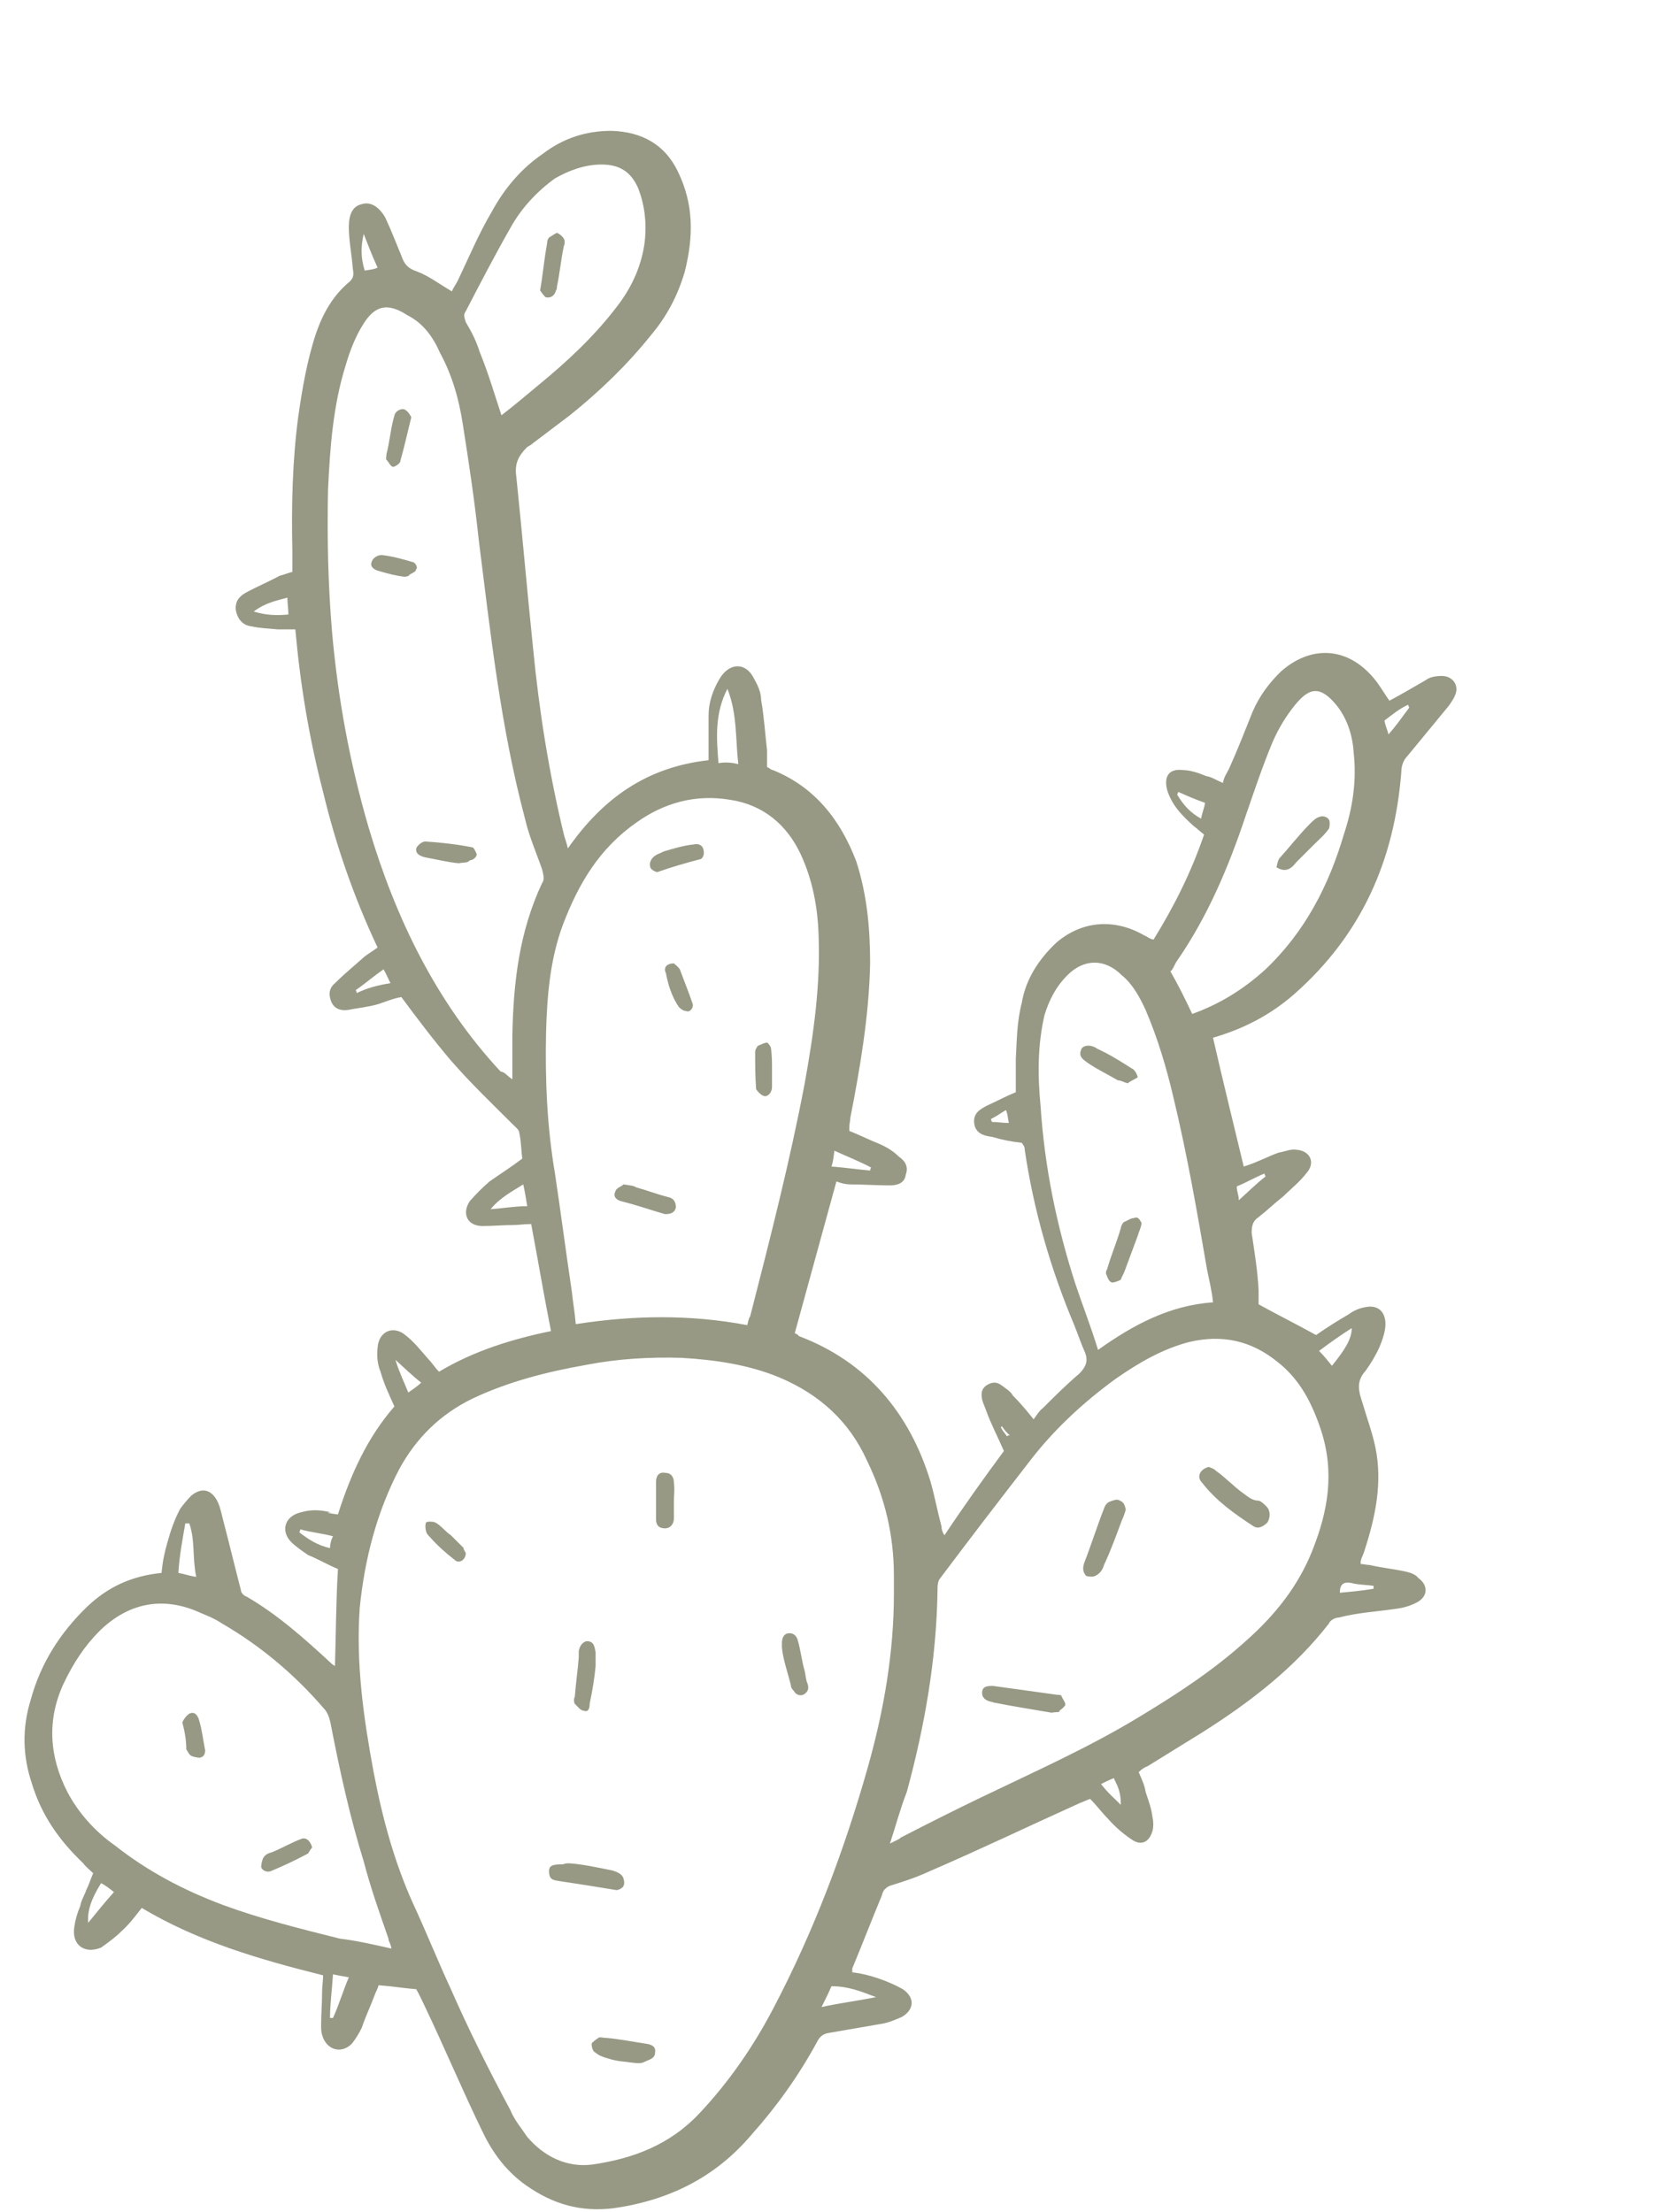 <?xml version="1.0" encoding="utf-8"?>
<!-- Generator: Adobe Illustrator 18.0.0, SVG Export Plug-In . SVG Version: 6.00 Build 0)  -->
<!DOCTYPE svg PUBLIC "-//W3C//DTD SVG 1.1//EN" "http://www.w3.org/Graphics/SVG/1.1/DTD/svg11.dtd">
<svg version="1.1" id="Calque_1" xmlns="http://www.w3.org/2000/svg" xmlns:xlink="http://www.w3.org/1999/xlink" x="0px" y="0px"
	 viewBox="224.4 212.7 167 223.2" enable-background="new 224.4 212.7 167 223.2" xml:space="preserve">
<g>
	<path fill="#979984" d="M258.5,365.5c1.3-4.1,3-7.8,5.7-10.9c-0.6-1.3-1.1-2.4-1.4-3.5c-0.3-0.7-0.4-1.6-0.3-2.4
		c0.1-1.7,1.6-2.3,2.8-1.3c0.9,0.7,1.6,1.6,2.3,2.4c0.4,0.4,0.7,0.9,1.1,1.3c3.5-2.1,7.4-3.3,11.3-4.1c-0.7-3.5-1.3-7.1-2-10.8
		c-0.7,0-1.3,0.1-1.8,0.1c-1,0-2.1,0.1-3.1,0.1c-1.6,0-2.1-1.3-1.3-2.5c0.6-0.7,1.3-1.4,2-2c1-0.7,2.1-1.4,3.3-2.3
		c-0.1-0.7-0.1-1.7-0.3-2.6c0-0.3-0.4-0.6-0.7-0.9c-2.1-2.1-4.2-4.1-6.2-6.4c-1.7-2-3.3-4.1-5-6.4c-0.7,0.1-1.4,0.4-2.3,0.7
		c-1,0.3-2.1,0.4-3.1,0.6c-0.7,0.1-1.4-0.1-1.7-0.9s-0.1-1.4,0.4-1.8c1-1,2-1.8,3-2.7c0.4-0.3,0.9-0.6,1.3-0.9
		c-2.4-5.1-4.2-10.3-5.5-15.7c-1.4-5.4-2.3-10.8-2.8-16.4c-0.7,0-1.3,0-1.8,0c-0.9-0.1-1.7-0.1-2.6-0.3c-0.9-0.1-1.4-0.7-1.6-1.6
		c-0.1-0.9,0.3-1.4,1-1.8c1.1-0.6,2.3-1.1,3.4-1.7c0.4-0.1,0.9-0.3,1.3-0.4c0-0.7,0-1.4,0-2.1c-0.1-4.5,0-9.1,0.6-13.6
		c0.4-2.8,0.9-5.7,1.8-8.4c0.7-2,1.7-3.8,3.4-5.2c0.4-0.4,0.4-0.7,0.3-1.3c-0.1-1.4-0.4-2.8-0.4-4.2c0-1.3,0.4-2.1,1.3-2.3
		c0.9-0.3,1.8,0.3,2.4,1.4c0.6,1.3,1.1,2.6,1.6,3.8c0.3,0.9,0.7,1.3,1.6,1.6c1.1,0.4,2.3,1.3,3.5,2c0.1-0.3,0.4-0.7,0.6-1.1
		c1.1-2.3,2.1-4.7,3.4-6.9c1.3-2.4,3-4.4,5.2-5.9c2.1-1.6,4.4-2.3,6.9-2.3c3.1,0.1,5.4,1.4,6.7,4.1c1.6,3.3,1.6,6.5,0.7,10.1
		c-0.7,2.4-1.8,4.5-3.4,6.4c-2.4,3-5.2,5.7-8.2,8.1c-1.3,1-2.4,1.8-3.7,2.8c-0.1,0.1-0.4,0.3-0.6,0.4c-0.9,0.9-1.3,1.7-1.1,3
		c0.6,5.8,1.1,11.6,1.7,17.4c0.6,6.2,1.6,12.5,3.1,18.7c0.1,0.4,0.3,0.9,0.4,1.4c3.5-5,7.9-8.2,14.2-8.9c0-1.6,0-3.1,0-4.5
		c0-1.3,0.4-2.5,1.1-3.7c1-1.7,2.7-1.7,3.5,0c0.4,0.7,0.7,1.4,0.7,2.1c0.3,1.7,0.4,3.4,0.6,5.1c0,0.6,0,1.1,0,1.7
		c0.3,0.1,0.4,0.3,0.6,0.3c4.2,1.7,6.8,5,8.4,9.2c1.1,3.4,1.4,6.8,1.4,10.3c-0.1,5.2-1,10.5-2,15.6c0,0.3-0.1,0.6-0.1,0.9
		c0,0.1,0,0.3,0,0.4c1,0.4,2,0.9,3,1.3c0.7,0.3,1.4,0.7,2,1.3c0.6,0.4,1,1,0.7,1.8c-0.1,0.9-0.9,1.1-1.6,1.1c-1.3,0-2.7-0.1-4-0.1
		c-0.4,0-0.9-0.1-1.4-0.3c-1.4,5.1-2.8,10.2-4.2,15.3c0.1,0.1,0.3,0.1,0.4,0.3c6.9,2.6,11.2,7.8,13.3,14.7c0.4,1.4,0.7,3,1.1,4.5
		c0,0.3,0.1,0.6,0.3,0.9c2-3,4-5.8,6-8.5c-0.6-1.4-1.3-2.7-1.8-4.1c-0.1-0.3-0.3-0.7-0.4-1.1c-0.1-0.6-0.1-1,0.4-1.4
		c0.6-0.4,1.1-0.4,1.6,0c0.4,0.3,0.9,0.6,1.1,1c0.7,0.7,1.3,1.4,2.1,2.4c0.3-0.4,0.6-0.9,0.9-1.1c1.1-1.1,2.4-2.4,3.7-3.5
		c0.7-0.7,0.9-1.3,0.6-2.1c-0.4-0.9-0.7-1.8-1.1-2.8c-2.4-5.7-4.1-11.6-5-17.7c0-0.3-0.1-0.4-0.3-0.7c-1-0.1-2-0.3-3-0.6
		c-0.9-0.1-1.7-0.4-1.8-1.4c-0.1-1,0.6-1.4,1.4-1.8c0.9-0.4,1.8-0.9,2.8-1.3c0-1,0-2.1,0-3.3c0.1-1.8,0.1-3.8,0.6-5.7
		c0.4-2.4,1.7-4.4,3.5-6.1c2.7-2.3,6-2.4,8.9-0.7c0.3,0.1,0.4,0.3,0.9,0.4c2.1-3.4,3.8-6.8,5.1-10.6c-0.4-0.3-0.7-0.6-1.1-0.9
		c-1.1-1-2.1-2-2.6-3.5c-0.4-1.4,0.1-2.3,1.6-2.1c0.7,0,1.6,0.3,2.3,0.6c0.6,0.1,1,0.4,1.7,0.7c0.1-0.6,0.4-1,0.6-1.4
		c0.9-2,1.6-3.8,2.4-5.8c0.7-1.6,1.6-2.8,2.8-4c3-2.7,6.7-2.6,9.4,0.6c0.6,0.7,1.1,1.6,1.6,2.3c1.3-0.7,2.5-1.4,3.7-2.1
		c0.4-0.3,1-0.4,1.6-0.4c1.1,0,1.8,1,1.3,2c-0.1,0.3-0.4,0.7-0.6,1c-1.4,1.7-2.8,3.4-4.2,5.1c-0.4,0.4-0.6,1-0.6,1.6
		c-0.7,8.9-4,16.4-10.8,22.4c-2.4,2.1-5.1,3.5-8.2,4.4c1,4.4,2.1,8.8,3.1,13c1.3-0.4,2.4-1,3.5-1.4c0.6-0.1,1.3-0.4,1.8-0.3
		c1.4,0.1,2,1.3,1,2.4c-0.7,0.9-1.6,1.6-2.3,2.3c-0.9,0.7-1.6,1.4-2.5,2.1c-0.6,0.4-0.7,0.9-0.7,1.6c0.3,2,0.6,3.8,0.7,5.8
		c0,0.6,0,1,0,1.4c2,1.1,4,2.1,5.8,3.1c1-0.7,2.1-1.4,3.3-2.1c0.4-0.3,1-0.6,1.6-0.7c1.3-0.3,2.1,0.4,2.1,1.7c0,0.7-0.3,1.6-0.6,2.3
		c-0.4,0.9-0.9,1.7-1.4,2.4c-1,1.1-0.7,2.1-0.3,3.3c0.4,1.4,1,3,1.3,4.5c0.7,3.5,0,6.9-1.1,10.3c-0.1,0.4-0.3,0.7-0.4,1.1
		c0,0,0,0.1,0,0.3c0.3,0,0.6,0.1,0.9,0.1c1.3,0.3,2.5,0.4,3.8,0.7c0.4,0.1,0.9,0.3,1.1,0.6c1,0.7,1,1.8,0,2.4
		c-0.7,0.4-1.4,0.6-2.1,0.7c-2,0.3-4,0.4-5.9,0.9c-0.4,0-0.9,0.3-1,0.6c-3.5,4.5-7.9,7.9-12.8,11c-1.8,1.1-3.7,2.3-5.5,3.4
		c-0.3,0.1-0.6,0.3-0.9,0.6c0.3,0.7,0.6,1.3,0.7,2c0.3,0.9,0.6,1.7,0.7,2.6c0.1,0.4,0.1,0.9,0,1.3c-0.3,1.1-1.1,1.6-2.1,0.9
		c-0.9-0.6-1.7-1.3-2.4-2.1c-0.6-0.6-1.1-1.3-1.8-2c-0.3,0.1-0.7,0.3-1,0.4c-5.1,2.3-10.1,4.7-15.2,6.9c-1.3,0.6-2.5,1-3.8,1.4
		c-0.4,0.1-0.9,0.4-1,1c-1,2.4-2,5-3,7.4c0,0.1,0,0.3,0,0.4c0.9,0.1,1.7,0.3,2.6,0.6c0.9,0.3,1.8,0.7,2.5,1.1
		c1.3,0.9,1.1,2.1-0.1,2.8c-0.7,0.3-1.4,0.6-2.1,0.7c-1.7,0.3-3.5,0.6-5.2,0.9c-0.7,0.1-1,0.4-1.3,1c-1.8,3.3-4,6.4-6.5,9.2
		c-3.7,4.4-8.4,6.7-14,7.5c-3.3,0.4-6.1-0.4-8.8-2.3c-2-1.4-3.4-3.3-4.4-5.4c-2-4.1-3.8-8.4-5.8-12.6c-0.3-0.6-0.6-1.3-0.9-1.8
		c-1.3-0.1-2.4-0.3-3.8-0.4c-0.1,0.4-0.3,0.7-0.4,1c-0.4,1.1-0.9,2.1-1.3,3.3c-0.3,0.6-0.6,1.1-1,1.6c-1.1,1.1-2.6,0.6-3-0.9
		c-0.1-0.3-0.1-0.7-0.1-1c0-1.1,0.1-2.1,0.1-3.3c0-0.6,0.1-1.1,0.1-1.7c-6.4-1.6-12.6-3.4-18.3-6.8c-0.7,0.9-1.3,1.7-2.1,2.4
		c-0.6,0.6-1.3,1.1-2,1.6c-1.7,0.7-3-0.3-2.7-2.1c0.1-0.7,0.3-1.4,0.6-2.1c0.1-0.6,0.4-1,0.6-1.6c0.3-0.6,0.4-1,0.7-1.7
		c-0.3-0.3-0.7-0.6-1-1c-2.4-2.3-4.2-4.8-5.2-8.1c-0.9-2.7-1-5.5-0.1-8.4c1-3.7,3-6.8,5.7-9.4c2.1-2,4.5-3.1,7.5-3.4
		c0.1-1.1,0.3-2.1,0.6-3.1c0.3-1.1,0.7-2.3,1.3-3.4c0.3-0.4,0.7-0.9,1.1-1.3c1.1-0.9,2.1-0.6,2.7,0.7c0.3,0.7,0.4,1.4,0.6,2.1
		c0.6,2.3,1.1,4.4,1.7,6.7c0,0.3,0.3,0.6,0.6,0.7c3.1,1.8,5.8,4.2,8.5,6.7c0.1,0.1,0.1,0.1,0.4,0.3c0.1-3.3,0.1-6.5,0.3-9.8
		c-1-0.4-2-1-3-1.4c-0.6-0.4-1.3-0.9-1.7-1.3c-1.1-1.1-0.7-2.6,0.9-3c1-0.3,2-0.3,3.1,0C257.1,365.3,257.7,365.4,258.5,365.5z
		 M314.6,373.5c0-0.6,0-1.3,0-1.8c0-4.1-0.9-7.9-2.7-11.6c-1.8-4-4.8-6.7-8.8-8.4c-3.1-1.3-6.5-1.8-9.9-2c-3.3-0.1-6.5,0.1-9.6,0.7
		c-4,0.7-7.9,1.7-11.5,3.4c-3.3,1.6-5.7,4-7.4,7.1c-2.3,4.4-3.5,9.1-4,14c-0.4,5.7,0.4,11.2,1.4,16.6c0.9,4.7,2.1,9.1,4,13.3
		c1.3,2.8,2.5,5.8,3.8,8.6c1.8,4.1,3.8,8.1,6,12.2c0.4,1,1.1,1.8,1.7,2.7c1.7,2,4,3.1,6.5,2.8c4.2-0.6,7.9-2,10.9-5.2
		s5.4-6.7,7.4-10.5c4.1-7.8,7.2-16,9.6-24.5C313.6,385.2,314.6,379.4,314.6,373.5z M314.2,398.7c0.6-0.3,0.9-0.4,1.1-0.6
		c2.7-1.4,5.5-2.8,8.2-4.1c5.4-2.6,10.8-5,15.9-8.1c3.8-2.3,7.5-4.7,10.9-7.8c2.8-2.5,5.1-5.4,6.5-8.9c1.6-4,2.3-7.9,0.9-12.2
		c-0.9-2.7-2.1-5.1-4.4-6.9c-2.6-2.1-5.5-2.8-8.9-2c-2.7,0.7-5.1,2.1-7.4,3.7c-3.3,2.4-6.2,5.1-8.6,8.2c-3.1,4-6.1,7.9-9.1,11.9
		c-0.3,0.3-0.3,0.9-0.3,1.3c-0.1,6.9-1.3,13.7-3.1,20.3C315.2,395.3,314.8,396.9,314.2,398.7z M299.8,346.4c0.1-0.3,0.1-0.6,0.3-0.9
		c2-7.8,4-15.6,5.5-23.5c0.9-5,1.6-9.9,1.4-15c-0.1-2.8-0.6-5.5-1.8-8.1c-1.4-3-3.8-5-7.1-5.5c-3.5-0.6-6.7,0.3-9.5,2.3
		c-3.7,2.6-5.8,6.1-7.4,10.3c-1.3,3.5-1.6,7.2-1.7,10.9c-0.1,4.8,0.1,9.5,0.9,14.2c0.6,4,1.1,7.9,1.7,11.9c0.1,1,0.3,2.1,0.4,3.3
		C288.3,345.4,294,345.3,299.8,346.4z M276.1,321.6c0-1.7,0-3.1,0-4.4c0.1-5.4,0.7-10.5,3-15.4c0.3-0.4,0.1-0.9,0-1.4
		c-0.6-1.7-1.3-3.3-1.7-5c-2.5-9.4-3.5-18.8-4.7-28.3c-0.4-3.8-1-7.8-1.6-11.6c-0.4-2.6-1.1-5-2.3-7.2c-0.7-1.6-1.7-3-3.3-3.8
		c-2-1.3-3.3-1-4.5,1c-0.7,1.1-1.3,2.6-1.7,4c-1.3,4.1-1.6,8.4-1.8,12.6c-0.1,4.8,0,9.5,0.4,14.3c0.6,6.8,1.8,13.3,3.7,19.8
		c2.7,9.1,6.8,17.6,13.3,24.6C275.4,320.9,275.5,321.2,276.1,321.6z M263.9,409.3c-0.1-0.6-0.3-0.7-0.3-1c-0.9-2.6-1.8-5.1-2.5-7.8
		c-1.4-4.5-2.4-9.1-3.3-13.7c-0.1-0.6-0.3-1.3-0.7-1.7c-3-3.5-6.5-6.4-10.3-8.6c-0.9-0.6-1.8-0.9-2.7-1.3c-3.5-1.4-6.8-0.7-9.6,2
		c-1.6,1.6-2.7,3.3-3.7,5.4c-1.7,3.7-1.4,7.4,0.4,10.9c1.1,2.1,2.8,4,4.8,5.4c3.3,2.6,6.9,4.5,10.9,6c3.8,1.4,7.8,2.4,11.8,3.4
		C260.4,408.5,262.1,408.9,263.9,409.3z M346.8,344.1c-0.1-1.1-0.4-2.3-0.6-3.3c-1-5.8-2-11.6-3.4-17.4c-0.7-3-1.6-6-2.8-8.8
		c-0.6-1.3-1.3-2.6-2.4-3.5c-1.7-1.7-3.8-1.7-5.5,0c-1.1,1.1-1.8,2.4-2.3,4c-0.7,3-0.7,6.1-0.4,9.2c0.4,6.1,1.6,12,3.5,17.9
		c0.7,2.1,1.6,4.4,2.3,6.7C338.7,346.4,342.4,344.4,346.8,344.1z M344.7,315c2.8-1,5.2-2.5,7.4-4.5c4-3.8,6.4-8.5,7.9-13.6
		c0.9-2.7,1.3-5.4,1-8.2c-0.1-1.7-0.6-3.4-1.7-4.8c-1.7-2.1-2.8-1.8-4.2-0.1c-0.9,1.1-1.7,2.4-2.3,3.8c-1,2.4-1.8,4.8-2.7,7.4
		c-1.7,5.1-3.8,10.1-6.9,14.6c-0.3,0.4-0.4,0.9-0.7,1.1C343.3,312.1,344,313.5,344.7,315z M275,254.6c1.3-1,2.6-2.1,3.8-3.1
		c2.8-2.3,5.5-4.8,7.8-7.8c1.4-1.8,2.4-3.8,2.8-6.2c0.3-2,0.1-4-0.6-5.8c-0.7-1.6-1.8-2.4-3.7-2.4c-1.7,0-3.3,0.6-4.7,1.4
		c-1.8,1.3-3.4,3-4.5,5c-1.6,2.8-3.1,5.7-4.5,8.4c-0.3,0.4-0.1,0.7,0,1.1c0.6,1,1.1,2,1.4,3C273.7,250.4,274.3,252.5,275,254.6z
		 M298.9,289.8c-0.3-2.6-0.1-5.1-1.1-7.6c-1.3,2.5-1.1,5-0.9,7.5C297.5,289.6,298.1,289.6,298.9,289.8z M308.3,413.1
		c-0.3,0.7-0.6,1.3-1,2.1c1.8-0.4,3.5-0.6,5.5-1C311.2,413.6,310,413.1,308.3,413.1z M243.5,366.4c-0.1,0-0.3,0-0.4,0
		c-0.3,1.7-0.6,3.3-0.7,5c0.6,0.1,1.1,0.3,1.8,0.4C243.8,369.9,244.1,368.1,243.5,366.4z M358.8,350.5c1.3-1.6,2-2.7,2-3.8
		c-1.1,0.7-2.1,1.4-3.3,2.3C358,349.5,358.4,350,358.8,350.5z M277.2,332.2c-1.1,0.7-2.3,1.3-3.3,2.5c1.4-0.1,2.4-0.3,3.7-0.3
		C277.5,333.8,277.4,333.1,277.2,332.2z M258,411.9c-0.1,1.6-0.3,3-0.3,4.4c0.1,0,0.3,0,0.3,0c0.6-1.3,1-2.7,1.6-4.1
		C259,412.1,258.5,412,258,411.9z M250,274.4c1.3,0.4,2.4,0.4,3.5,0.3c0-0.6-0.1-1.1-0.1-1.7C252.3,273.3,251.2,273.5,250,274.4z
		 M234.6,402.7c-1,1.6-1.4,2.8-1.3,4c0.9-1.1,1.7-2.1,2.6-3.1C235.4,403.2,235,402.9,234.6,402.7z M312.2,330.8c0-0.1,0-0.1,0.1-0.3
		c-1.1-0.6-2.4-1.1-3.7-1.7c-0.1,0.6-0.1,1-0.3,1.6C309.7,330.5,311,330.7,312.2,330.8z M343.3,292.6c0,0.1-0.1,0.1-0.1,0.3
		c0.6,1,1.3,1.8,2.4,2.4c0.1-0.6,0.3-1,0.4-1.6C345.1,293.4,344.2,293,343.3,292.6z M263.8,311.9c-0.3-0.6-0.4-0.9-0.7-1.4
		c-1,0.7-1.8,1.4-2.8,2.1c0,0.1,0.1,0.1,0.1,0.3C261.4,312.4,262.5,312.1,263.8,311.9z M266.9,352.2c-0.9-0.7-1.6-1.4-2.6-2.3
		c0.4,1.3,0.9,2.3,1.3,3.3C266,352.9,266.5,352.6,266.9,352.2z M262.5,239.7c-0.6-1.3-1-2.4-1.4-3.4c-0.3,1.3-0.3,2.4,0.1,3.7
		C261.8,239.9,262.1,239.9,262.5,239.7z M258,367.7c-1.1-0.3-2.3-0.4-3.3-0.7c0,0.1,0,0.1-0.1,0.3c0.9,0.7,1.8,1.3,3.1,1.6
		C257.7,368.5,257.8,368.1,258,367.7z M349.4,333.8c1-0.9,1.8-1.7,2.7-2.4c0-0.1-0.1-0.1-0.1-0.3c-1,0.4-1.8,0.9-2.8,1.3
		C349.2,333,349.4,333.2,349.4,333.8z M364.1,285.4c0.1,0.6,0.3,0.9,0.4,1.4c0.9-1,1.4-1.8,2.1-2.7c0-0.1-0.1-0.1-0.1-0.3
		C365.6,284.2,364.9,284.8,364.1,285.4z M363,373c0-0.1,0-0.1,0-0.3c-0.7-0.1-1.6-0.1-2.3-0.3c-0.7-0.1-1.1,0.1-1.1,1
		C360.7,373.3,361.8,373.2,363,373z M335.5,392.7c0.7,0.9,1.3,1.4,2,2.1c0-0.7-0.1-1.3-0.3-1.8c-0.1-0.3-0.3-0.6-0.4-0.9
		C336.3,392.3,335.9,392.5,335.5,392.7z M324.4,325.6c0,0.1,0,0.1,0.1,0.3c0.6,0,1,0.1,1.7,0.1c-0.1-0.4-0.1-0.9-0.3-1.3
		C325.4,325,325,325.3,324.4,325.6z M325.5,356.6l-0.1,0.1c0.1,0.3,0.4,0.6,0.6,0.9c0.1,0,0.1-0.1,0.3-0.1
		C326,357.3,325.7,356.9,325.5,356.6z"/>
	<path fill="#979984" d="M281.9,400.7c1.3,0.1,2.7,0.4,4.2,0.7c0.4,0.1,0.9,0.3,1.1,0.6c0.1,0.1,0.3,0.7,0.1,1
		c0,0.1-0.4,0.4-0.7,0.4c-1.8-0.3-3.7-0.6-5.7-0.9c-0.6-0.1-1.1-0.1-1.1-1c0-0.6,0.4-0.7,1.4-0.7
		C281.5,400.7,281.5,400.7,281.9,400.7z"/>
	<path fill="#979984" d="M303.3,378.9c0-0.1,0-0.3,0-0.4c0-0.4,0.1-0.9,0.6-1c0.6-0.1,0.9,0.3,1,0.7c0.3,1,0.4,2.1,0.7,3.1
		c0.1,0.4,0.1,0.9,0.3,1.3c0.1,0.4,0.1,0.7-0.3,1c-0.4,0.3-0.9,0.1-1.1-0.3c-0.1-0.1-0.3-0.3-0.3-0.6
		C303.9,381.5,303.4,380.1,303.3,378.9C303.2,378.9,303.3,378.9,303.3,378.9z"/>
	<path fill="#979984" d="M284.5,380.8c-0.1,1.1-0.3,2.4-0.6,3.8c0,0.4-0.1,0.9-0.6,0.7c-0.3,0-0.6-0.4-0.9-0.7
		c-0.1-0.1-0.1-0.6,0-0.7c0.1-1.3,0.3-2.7,0.4-4c0-0.1,0-0.3,0-0.6c0.1-0.7,0.6-1.1,1-1c0.6,0.1,0.6,0.7,0.7,1.1
		C284.5,379.9,284.5,380.3,284.5,380.8z"/>
	<path fill="#979984" d="M288.1,420.8c-0.6-0.1-1.4-0.1-2.3-0.4c-0.4-0.1-1-0.3-1.3-0.6c-0.3-0.1-0.4-0.6-0.4-0.9
		c0-0.1,0.4-0.4,0.7-0.6c0.1-0.1,0.4,0,0.6,0c1.4,0.1,2.8,0.4,4.2,0.6c0.6,0.1,1,0.3,0.9,0.9c0,0.6-0.6,0.7-1,0.9
		C289.1,420.9,288.9,420.9,288.1,420.8z"/>
	<path fill="#979984" d="M292.4,364.1c0,0.6,0,1.3,0,1.8s-0.3,1-0.9,1s-0.9-0.3-0.9-0.9c0-1.3,0-2.5,0-3.8c0-0.6,0.3-1,0.9-0.9
		c0.6,0,0.9,0.4,0.9,1C292.5,363,292.4,363.6,292.4,364.1L292.4,364.1z"/>
	<path fill="#979984" d="M271.4,369.4c0,0.7-0.7,1.1-1.1,0.7c-0.9-0.7-1.7-1.4-2.5-2.3c-0.1-0.1-0.4-0.4-0.4-0.6
		c-0.1-0.3-0.1-0.7,0-0.9c0.1-0.1,0.7-0.1,0.9,0c0.6,0.3,1,0.9,1.6,1.3c0.4,0.4,0.9,0.9,1.3,1.3
		C271.1,368.9,271.3,369.2,271.4,369.4z"/>
	<path fill="#979984" d="M346.4,360.7c0.1,0.1,0.4,0.1,0.7,0.4c1,0.7,1.8,1.6,2.8,2.3c0.4,0.3,0.9,0.7,1.4,0.7
		c0.3,0,0.6,0.3,0.9,0.6c0.4,0.4,0.4,1.1,0.1,1.6c-0.4,0.4-0.9,0.7-1.4,0.4c-2-1.3-3.8-2.6-5.2-4.4
		C345.1,361.7,345.5,360.9,346.4,360.7z"/>
	<path fill="#979984" d="M338,365c-0.1,0.4-0.3,0.9-0.4,1.1c-0.6,1.6-1.1,3-1.8,4.5c-0.1,0.4-0.4,0.9-0.9,1.1
		c-0.1,0.1-0.6,0.1-0.9,0c-0.1-0.1-0.3-0.4-0.3-0.7c0-0.1,0-0.3,0.1-0.6c0.7-1.8,1.3-3.7,2-5.5c0.1-0.3,0.3-0.6,0.6-0.7
		c0.3-0.1,0.7-0.3,1-0.1C337.9,364.3,337.9,364.7,338,365z"/>
	<path fill="#979984" d="M330.5,385.5c-1.7-0.3-3.7-0.6-5.7-1c-0.1,0-0.3-0.1-0.4-0.1c-0.4-0.1-0.9-0.3-0.9-0.9
		c0-0.7,0.6-0.7,1.1-0.7c2.1,0.3,4.4,0.6,6.5,0.9c0.1,0,0.4,0,0.4,0.1c0.1,0.3,0.4,0.6,0.4,0.9c0,0.1-0.3,0.4-0.6,0.6
		C331.4,385.5,331.1,385.4,330.5,385.5z"/>
	<path fill="#979984" d="M287.3,332.2c0.6,0.1,1,0.1,1.3,0.3c1.1,0.3,2.1,0.7,3.3,1c0.4,0.1,0.7,0.4,0.7,1c-0.1,0.6-0.6,0.7-1.1,0.7
		c-1.4-0.4-2.8-0.9-4.4-1.3c-0.4-0.1-0.9-0.4-0.6-1C286.6,332.5,287.2,332.4,287.3,332.2z"/>
	<path fill="#979984" d="M290.7,300.7c-0.3-0.1-0.7-0.3-0.7-0.6c-0.1-0.3,0.1-0.7,0.3-0.9c0.3-0.3,0.7-0.4,1.1-0.6
		c1-0.3,2-0.6,3-0.7c0.4-0.1,0.9,0,1,0.6c0.1,0.4-0.1,0.9-0.4,0.9C293.5,299.8,292.1,300.2,290.7,300.7z"/>
	<path fill="#979984" d="M302.3,320.6c0,0.6,0,1.1,0,1.8c0,0.4-0.3,0.9-0.7,0.9c-0.3,0-0.7-0.4-0.9-0.7c-0.1-1.3-0.1-2.5-0.1-3.8
		c0-0.1,0.1-0.4,0.3-0.6c0.3-0.1,0.6-0.3,0.9-0.3c0.1,0,0.4,0.4,0.4,0.6C302.3,319.2,302.3,319.9,302.3,320.6L302.3,320.6z"/>
	<path fill="#979984" d="M292.4,309.9c0.1,0.1,0.4,0.3,0.6,0.6c0.4,1.1,0.9,2.3,1.3,3.5c0.1,0.4-0.3,0.9-0.7,0.7
		c-0.3,0-0.6-0.3-0.7-0.4c-0.7-1-1.1-2.3-1.3-3.4C291.3,310.3,291.7,309.9,292.4,309.9z"/>
	<path fill="#979984" d="M270.7,299.8c-1.1-0.1-2.3-0.4-3.4-0.6c-0.4-0.1-1-0.3-0.9-0.9c0.1-0.3,0.6-0.7,0.9-0.7
		c1.6,0.1,3.3,0.3,4.8,0.6c0.1,0,0.4,0.6,0.4,0.7c0,0.3-0.4,0.6-0.7,0.6C271.6,299.8,271.1,299.7,270.7,299.8
		C270.7,299.7,270.7,299.8,270.7,299.8z"/>
	<path fill="#979984" d="M265.9,254.8c-0.4,1.6-0.7,3-1.1,4.4c0,0.3-0.6,0.6-0.7,0.6c-0.3,0-0.4-0.4-0.7-0.7c-0.1-0.1,0-0.3,0-0.6
		c0.3-1.1,0.4-2.4,0.7-3.5c0-0.1,0.1-0.3,0.1-0.4c0.1-0.4,0.6-0.7,1-0.6C265.6,254.2,265.8,254.6,265.9,254.8z"/>
	<path fill="#979984" d="M265.3,270.9c-0.9-0.1-1.7-0.3-2.7-0.6c-0.4-0.1-0.9-0.4-0.7-0.9c0.1-0.4,0.6-0.7,1-0.7
		c1,0.1,2.1,0.4,3.1,0.7c0.3,0,0.6,0.6,0.4,0.7c0,0.3-0.4,0.4-0.7,0.6C265.6,270.9,265.5,270.8,265.3,270.9L265.3,270.9z"/>
	<path fill="#979984" d="M255.9,399.1c-0.1,0.1-0.3,0.4-0.4,0.6c-1.3,0.7-2.6,1.3-3.8,1.8c-0.3,0.1-0.7,0-0.9-0.3
		c-0.1-0.1,0-0.6,0.1-0.9c0.1-0.3,0.4-0.6,0.9-0.7c1-0.4,2-1,3.1-1.4C255.3,398.1,255.7,398.4,255.9,399.1z"/>
	<path fill="#979984" d="M242.8,386.5c0.1-0.3,0.4-0.7,0.7-0.9c0.6-0.3,0.9,0.3,1,0.7c0.3,1,0.4,2,0.6,3c0,0.3-0.1,0.6-0.4,0.7
		c-0.1,0.1-0.6,0-0.9-0.1c-0.3-0.1-0.4-0.4-0.6-0.7C243.2,388.5,243.1,387.6,242.8,386.5z"/>
	<path fill="#979984" d="M339.6,336.1c-0.1,0.6-0.3,0.9-0.4,1.3c-0.4,1.1-0.9,2.4-1.3,3.5c-0.1,0.3-0.3,0.6-0.4,0.9
		c-0.1,0.1-0.6,0.3-0.9,0.3c-0.3-0.1-0.4-0.4-0.6-0.9c0-0.1,0-0.3,0.1-0.4c0.4-1.4,1-2.8,1.4-4.2c0-0.1,0.1-0.4,0.3-0.6
		c0.3-0.1,0.7-0.4,1-0.4C339.3,335.4,339.4,335.8,339.6,336.1z"/>
	<path fill="#979984" d="M338.2,322c-0.4-0.1-0.7-0.3-1-0.3c-1-0.6-2.1-1.1-3.1-1.8c-0.4-0.3-0.9-0.6-0.6-1.3
		c0.1-0.4,0.9-0.6,1.6-0.1c1.3,0.6,2.4,1.3,3.5,2c0.3,0.1,0.6,0.7,0.6,0.9C338.9,321.6,338.4,321.8,338.2,322z"/>
	<path fill="#979984" d="M353.2,300.2c0.1-0.3,0.1-0.6,0.3-0.9c1-1.1,2-2.4,3.1-3.5c0.3-0.3,0.6-0.6,1-0.7c0.3-0.1,0.7,0,0.9,0.3
		c0.1,0.1,0.1,0.7,0,0.9c-0.4,0.6-1,1.1-1.6,1.7c-0.6,0.6-1.1,1.1-1.7,1.7C354.6,300.5,354,300.7,353.2,300.2z"/>
	<path fill="#979984" d="M278.9,242c0.3-1.7,0.4-3.1,0.7-4.7c0-0.3,0.1-0.6,0.3-0.7s0.6-0.4,0.7-0.4c0.3,0.1,0.6,0.4,0.7,0.6
		c0.1,0.1,0.1,0.6,0,0.7c-0.3,1.4-0.4,2.7-0.7,4.1c0,0.1,0,0.3-0.1,0.4c-0.1,0.4-0.4,0.8-1,0.7C279.4,242.7,279.1,242.3,278.9,242z"
		/>
</g>
</svg>
